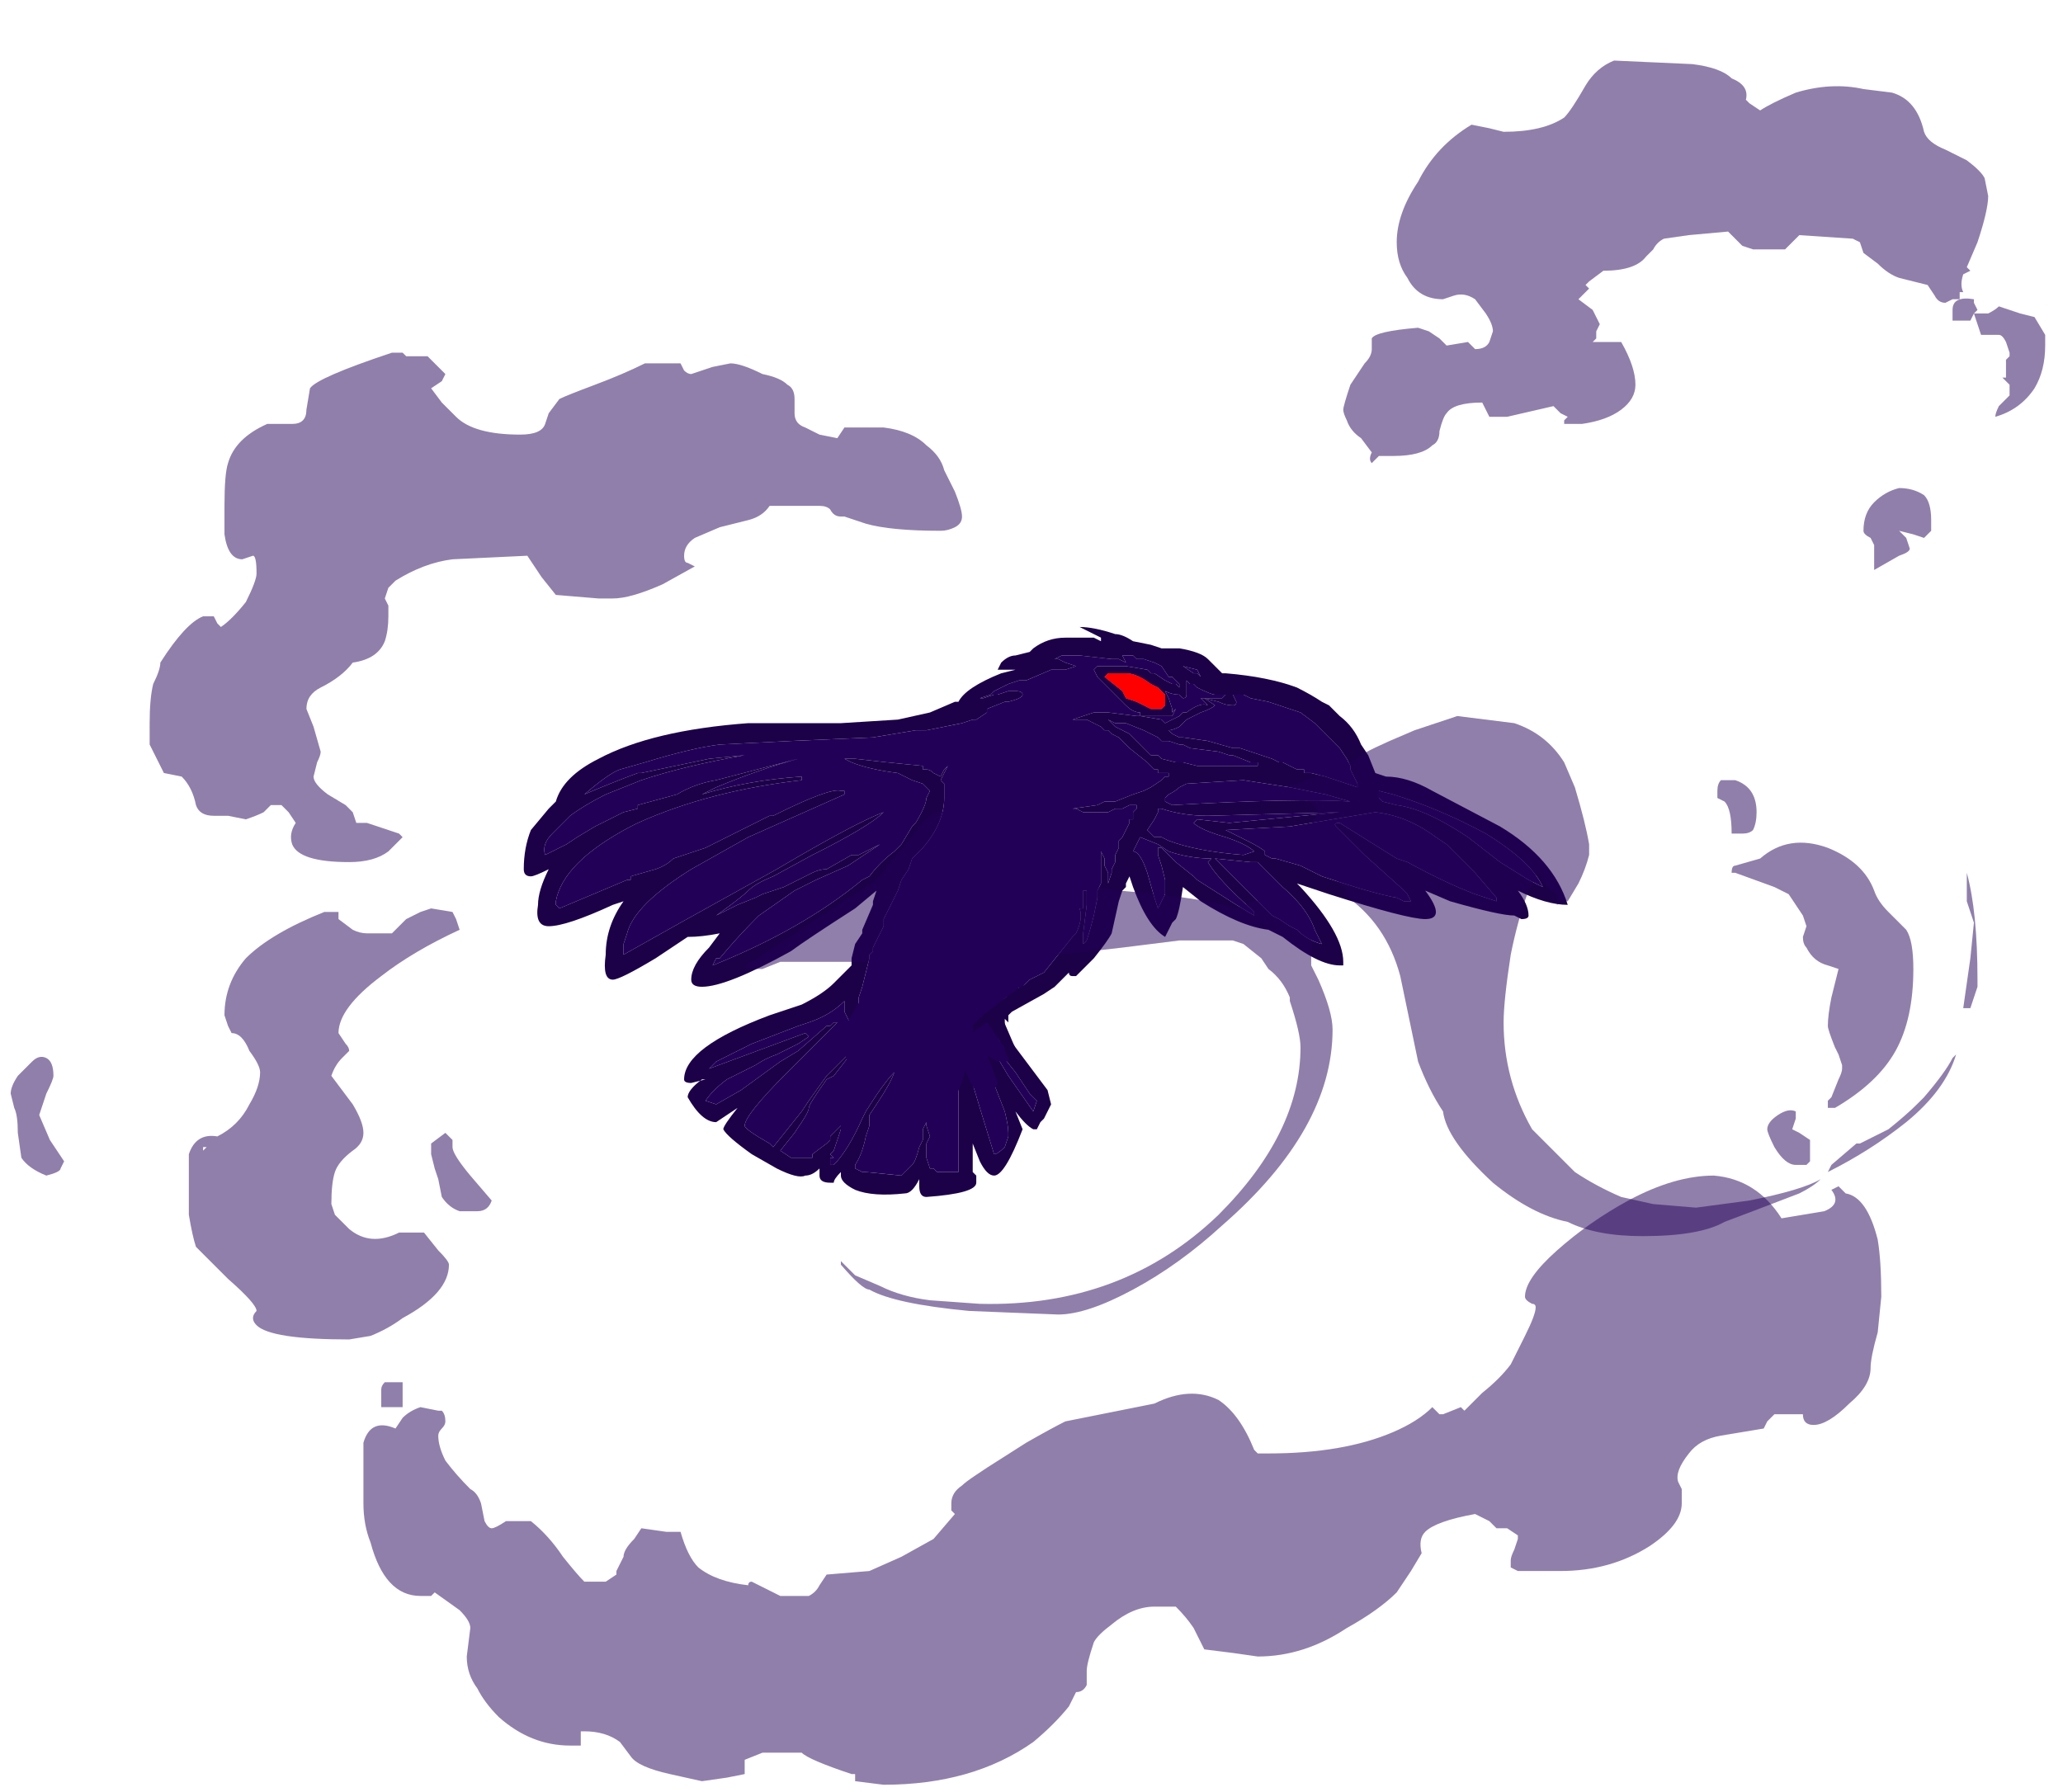 <?xml version="1.0" encoding="UTF-8" standalone="no"?>
<svg xmlns:ffdec="https://www.free-decompiler.com/flash" xmlns:xlink="http://www.w3.org/1999/xlink" ffdec:objectType="frame" height="176.05px" width="202.65px" xmlns="http://www.w3.org/2000/svg">
  <g transform="matrix(1.0, 0.0, 0.0, 1.0, 124.25, 134.75)">
    <use ffdec:characterId="3197" height="9.65" transform="matrix(7.0, 0.0, 0.0, 7.0, -72.8, -73.15)" width="20.4" xlink:href="#shape0"/>
    <use ffdec:characterId="3198" height="24.25" transform="matrix(7.0, 0.0, 0.0, 7.0, -123.2, -129.15)" width="28.55" xlink:href="#shape1"/>
  </g>
  <defs>
    <g id="shape0" transform="matrix(1.0, 0.0, 0.0, 1.0, 10.4, 10.45)">
      <path d="M-2.75 -9.75 L-2.75 -9.75" fill="#111111" fill-rule="evenodd" stroke="none"/>
      <path d="M-4.35 -5.25 L-4.35 -5.15 -4.4 -5.15 -4.35 -5.25" fill="#445f73" fill-rule="evenodd" stroke="none"/>
      <path d="M-3.6 -4.75 L-3.6 -4.7 -4.0 -4.5 -4.15 -4.45 -4.25 -4.4 -4.3 -4.4 -4.25 -4.6 -4.25 -4.55 Q-4.25 -4.5 -4.15 -4.5 L-4.15 -4.55 -4.05 -4.55 -3.95 -4.6 -3.9 -4.65 -3.85 -4.65 -3.7 -4.7 -3.6 -4.75 M-5.45 -4.65 L-5.45 -4.7 -5.2 -4.95 -5.45 -4.7 -5.4 -4.7 -5.1 -4.9 -4.9 -5.05 -4.9 -5.1 -4.8 -5.15 Q-4.7 -5.25 -4.6 -5.4 L-4.5 -5.65 -4.45 -5.65 -4.45 -5.5 -4.4 -5.45 -4.55 -5.15 -4.55 -5.05 -4.7 -4.9 -4.6 -5.1 -4.65 -5.15 -4.7 -5.1 -5.5 -4.45 -5.5 -4.55 -5.45 -4.65 M-4.3 -5.9 L-4.25 -5.85 Q-4.15 -5.7 -4.1 -5.5 L-4.1 -5.15 -4.15 -5.15 -4.15 -5.1 -4.2 -5.05 -4.25 -5.15 -4.25 -5.35 -4.3 -5.4 -4.3 -5.5 -4.35 -5.65 -4.45 -5.85 Q-4.45 -6.05 -4.3 -5.9 M-4.1 -6.0 L-4.0 -6.15 Q-3.8 -6.0 -3.8 -5.55 L-3.85 -5.3 -3.9 -5.15 -3.95 -5.1 -3.95 -5.2 -4.0 -5.3 Q-4.0 -5.6 -4.05 -5.75 L-4.1 -5.9 -4.1 -6.0 M-3.7 -5.8 L-3.7 -5.9 -3.65 -5.95 Q-3.65 -5.9 -3.6 -5.75 L-3.55 -5.6 Q-3.55 -5.45 -3.65 -5.2 L-3.7 -5.3 -3.7 -5.8 M-4.4 -4.9 L-4.45 -4.85 Q-4.55 -4.7 -4.65 -4.65 L-4.7 -4.7 -4.7 -4.8 Q-4.7 -4.9 -4.65 -4.9 L-4.4 -5.0 -4.35 -5.0 -4.4 -4.9" fill="#363c56" fill-rule="evenodd" stroke="none"/>
      <path d="M-1.4 -9.5 L-1.4 -9.35 -1.45 -9.3 -1.6 -9.3 -1.8 -9.4 -1.95 -9.45 -2.0 -9.55 -2.25 -9.75 -2.2 -9.8 -1.95 -9.8 Q-1.8 -9.8 -1.6 -9.65 L-1.5 -9.6 -1.4 -9.5" fill="#ff0000" fill-rule="evenodd" stroke="none"/>
      <path d="M-5.45 -4.65 L-5.5 -4.75 -5.65 -4.9 -5.65 -4.95 -5.7 -5.05 -5.7 -5.25 -5.65 -5.4 -5.55 -5.8 -5.55 -5.85 -5.5 -5.9 -5.5 -5.95 -5.35 -6.25 -5.35 -6.35 -5.15 -6.75 -5.1 -6.9 -5.0 -7.05 -4.95 -7.2 -4.8 -7.35 Q-4.5 -7.7 -4.5 -8.05 L-4.5 -8.25 -4.55 -8.3 -4.45 -8.5 -4.5 -8.45 -4.55 -8.35 -4.65 -8.4 Q-4.7 -8.45 -4.75 -8.45 L-4.8 -8.45 -4.8 -8.5 -5.3 -8.55 -5.75 -8.6 -5.9 -8.6 -5.8 -8.55 Q-5.55 -8.45 -5.15 -8.4 L-4.95 -8.3 -4.8 -8.25 -4.7 -8.15 -4.75 -8.05 Q-4.75 -7.95 -4.9 -7.7 L-4.95 -7.65 -5.1 -7.4 -5.2 -7.3 Q-5.4 -7.15 -5.55 -6.95 L-5.65 -6.9 Q-6.5 -6.2 -7.75 -5.7 L-7.7 -5.8 -7.65 -5.8 Q-7.4 -6.1 -7.15 -6.35 L-7.1 -6.4 -6.6 -6.75 -6.3 -6.9 -5.85 -7.1 -5.4 -7.4 -5.7 -7.25 -5.8 -7.25 -6.15 -7.05 Q-6.25 -7.05 -6.35 -7.0 L-6.75 -6.8 -7.05 -6.7 -7.15 -6.65 -7.4 -6.55 -7.7 -6.4 Q-7.35 -6.65 -7.25 -6.75 -7.15 -6.85 -6.9 -6.95 L-6.35 -7.25 Q-5.55 -7.65 -5.35 -7.85 -5.75 -7.7 -6.85 -7.05 L-8.2 -6.3 -9.0 -5.85 -9.0 -6.0 -8.95 -6.15 Q-8.85 -6.55 -8.05 -7.05 L-7.25 -7.5 -5.9 -8.1 -5.9 -8.15 -5.95 -8.15 Q-6.1 -8.2 -6.9 -7.8 L-6.95 -7.8 -7.85 -7.35 -8.3 -7.2 Q-8.4 -7.1 -8.55 -7.05 L-8.9 -6.95 -8.9 -6.9 -8.95 -6.9 -9.9 -6.5 -9.95 -6.55 -9.95 -6.6 Q-9.85 -7.15 -8.9 -7.65 L-8.8 -7.7 Q-7.8 -8.15 -6.5 -8.3 L-6.5 -8.35 Q-7.25 -8.3 -7.9 -8.1 L-7.7 -8.2 Q-7.1 -8.45 -6.55 -8.6 L-7.7 -8.3 Q-8.0 -8.25 -8.25 -8.1 L-8.8 -7.95 -8.8 -7.9 -9.0 -7.85 -9.4 -7.65 -9.65 -7.5 -9.8 -7.4 -10.1 -7.25 Q-10.15 -7.4 -10.0 -7.55 L-9.75 -7.8 Q-9.55 -7.95 -9.25 -8.1 L-8.75 -8.3 Q-8.15 -8.5 -7.3 -8.65 L-7.8 -8.6 -8.75 -8.4 -8.8 -8.4 Q-9.2 -8.25 -9.55 -8.1 -9.2 -8.4 -9.05 -8.45 L-8.7 -8.55 Q-8.05 -8.75 -7.65 -8.8 L-6.65 -8.85 -5.5 -8.9 -4.9 -9.0 -4.75 -9.0 -4.25 -9.1 -4.1 -9.15 -4.05 -9.15 -3.9 -9.25 -3.9 -9.3 -3.65 -9.4 -3.6 -9.4 Q-3.4 -9.45 -3.4 -9.5 -3.4 -9.55 -3.5 -9.55 L-3.6 -9.55 -3.75 -9.5 -3.8 -9.5 -3.95 -9.45 -4.0 -9.45 -3.85 -9.5 -3.8 -9.55 -3.6 -9.65 -3.45 -9.7 -3.35 -9.7 -3.0 -9.85 -2.8 -9.85 -2.65 -9.9 -2.8 -9.95 -2.9 -10.0 -2.95 -10.0 -2.85 -10.05 -2.6 -10.05 -2.15 -10.0 -2.05 -10.0 -1.95 -9.95 -2.0 -10.05 -1.85 -10.05 -1.8 -10.0 -1.7 -10.0 -1.55 -9.95 -1.45 -9.9 -1.35 -9.75 -1.3 -9.75 -1.2 -9.65 -1.2 -9.6 -1.25 -9.65 -1.3 -9.65 -1.4 -9.7 -1.55 -9.8 -1.6 -9.8 -1.65 -9.85 -1.95 -9.9 -2.35 -9.9 -2.4 -9.85 -2.35 -9.75 -1.95 -9.35 Q-1.85 -9.25 -1.75 -9.25 L-1.75 -9.2 -1.3 -9.2 -1.25 -9.3 -1.3 -9.25 -1.3 -9.3 -1.35 -9.45 -1.4 -9.55 Q-1.3 -9.5 -1.2 -9.5 L-1.15 -9.45 Q-1.1 -9.45 -1.1 -9.5 L-1.1 -9.7 -1.05 -9.65 -1.0 -9.65 -0.95 -9.6 Q-0.75 -9.5 -0.7 -9.5 L-0.55 -9.5 -0.6 -9.45 -0.9 -9.45 -0.8 -9.35 Q-0.9 -9.4 -1.1 -9.25 L-1.15 -9.25 -1.2 -9.2 -1.4 -9.1 -1.45 -9.15 -1.75 -9.2 -1.8 -9.2 -2.2 -9.25 -2.4 -9.25 -2.7 -9.15 -2.5 -9.15 -2.3 -9.05 -2.25 -9.0 -2.2 -9.0 -2.15 -8.95 -2.05 -8.9 -1.9 -8.75 -1.65 -8.55 -1.55 -8.45 -1.5 -8.45 -1.5 -8.4 -1.35 -8.4 -1.35 -8.35 -1.4 -8.35 -1.45 -8.3 -1.6 -8.2 -1.7 -8.15 -1.85 -8.1 -2.1 -8.0 -2.25 -8.0 -2.35 -7.95 -2.7 -7.9 -2.65 -7.9 -2.55 -7.85 -2.2 -7.85 -2.1 -7.9 -2.0 -7.9 -1.9 -7.95 -1.8 -7.95 -1.8 -7.9 -1.85 -7.85 -1.85 -7.75 -1.9 -7.75 -1.9 -7.7 -2.0 -7.5 -2.05 -7.45 -2.05 -7.35 -2.1 -7.25 -2.1 -7.15 -2.15 -7.05 -2.15 -7.0 -2.2 -6.85 -2.2 -7.0 -2.25 -7.1 -2.25 -7.2 -2.3 -7.3 -2.3 -6.85 -2.35 -6.75 -2.35 -6.65 -2.4 -6.4 Q-2.45 -6.2 -2.5 -6.05 L-2.55 -6.0 -2.55 -6.15 -2.5 -6.55 -2.5 -6.75 -2.55 -6.75 -2.55 -6.5 -2.6 -6.5 Q-2.55 -6.35 -2.65 -6.15 L-2.7 -6.1 -3.1 -5.6 -3.3 -5.5 -3.45 -5.35 -3.45 -5.55 Q-3.45 -5.85 -3.6 -6.05 -3.75 -6.2 -3.8 -6.1 L-3.85 -6.25 Q-3.95 -6.3 -4.0 -6.3 L-4.1 -6.3 -4.2 -6.25 -4.2 -6.05 -4.25 -6.1 -4.45 -6.1 -4.55 -6.0 -4.6 -5.85 -4.65 -5.75 -4.7 -5.6 Q-4.7 -5.5 -4.8 -5.35 -4.8 -5.5 -4.85 -5.65 L-4.9 -5.8 -4.9 -5.95 -4.95 -5.95 -4.95 -5.7 -4.9 -5.6 Q-4.9 -5.5 -5.0 -5.15 L-5.05 -5.15 -5.05 -5.1 -5.2 -4.95 -5.45 -4.7 -5.45 -4.65 M0.2 -6.35 L0.1 -6.4 -0.7 -7.2 -0.2 -7.15 -0.1 -7.15 0.25 -6.8 Q0.6 -6.5 0.7 -6.2 L0.8 -6.0 Q0.6 -6.05 0.45 -6.2 L0.35 -6.25 0.2 -6.35 M1.6 -8.05 L1.6 -8.15 1.8 -8.1 Q2.45 -7.9 3.1 -7.55 3.75 -7.15 3.9 -6.8 L3.7 -6.9 3.3 -7.15 2.85 -7.5 Q2.25 -7.9 1.85 -7.95 L1.65 -8.0 1.6 -8.05 M0.15 -7.2 L0.1 -7.2 0.0 -7.25 0.0 -7.3 Q-0.05 -7.35 -0.25 -7.45 L-0.55 -7.6 0.35 -7.65 1.55 -7.85 Q2.0 -7.8 2.4 -7.5 L2.55 -7.4 2.95 -7.0 3.25 -6.65 3.25 -6.6 2.95 -6.7 Q2.55 -6.85 2.0 -7.15 L1.85 -7.2 1.05 -7.7 Q0.95 -7.7 1.0 -7.65 L1.4 -7.25 1.9 -6.8 2.0 -6.7 2.05 -6.6 1.95 -6.6 1.85 -6.65 Q1.55 -6.7 0.8 -6.95 L0.5 -7.1 0.15 -7.2 M0.85 -8.1 L1.2 -8.0 Q0.45 -8.05 -1.3 -7.95 L-1.4 -8.0 -1.4 -8.05 -1.35 -8.1 -1.35 -8.1 Q-1.25 -8.15 -1.2 -8.2 L-1.1 -8.25 -0.3 -8.3 0.35 -8.2 0.85 -8.1 M0.2 -9.35 L0.5 -9.25 0.7 -9.1 1.05 -8.75 1.15 -8.6 1.2 -8.5 1.2 -8.45 1.3 -8.25 1.3 -8.2 0.85 -8.35 0.65 -8.4 0.55 -8.4 0.55 -8.45 0.45 -8.45 0.25 -8.55 0.2 -8.55 0.1 -8.6 -0.35 -8.75 -0.45 -8.75 -0.8 -8.85 -1.15 -8.9 -1.2 -8.9 -1.3 -8.95 -1.35 -9.0 Q-1.3 -9.0 -1.2 -9.05 L-1.1 -9.15 -0.9 -9.25 Q-0.75 -9.3 -0.7 -9.35 L-0.85 -9.45 -0.65 -9.4 Q-0.55 -9.35 -0.45 -9.35 -0.4 -9.35 -0.4 -9.4 L-0.45 -9.5 -0.3 -9.5 -0.2 -9.45 0.05 -9.4 0.2 -9.35 M-1.15 -9.9 L-0.95 -9.85 -0.9 -9.75 -0.95 -9.8 -1.0 -9.8 -1.15 -9.9 M-2.75 -9.75 L-2.75 -9.75 M-7.8 -4.25 L-7.7 -4.35 Q-7.5 -4.45 -7.2 -4.6 L-6.55 -4.85 -6.4 -4.9 Q-6.1 -5.0 -5.9 -5.2 L-5.9 -5.05 -5.8 -4.85 -5.8 -4.8 -5.7 -4.65 -5.7 -4.4 Q-5.65 -4.25 -5.55 -4.25 -5.3 -4.25 -4.85 -4.65 L-4.85 -4.5 Q-4.85 -4.4 -4.65 -4.4 -4.6 -4.4 -4.5 -4.45 L-4.5 -4.2 Q-4.5 -4.1 -4.35 -4.1 L-4.25 -4.15 -4.3 -4.0 -4.3 -2.8 -4.6 -2.8 -4.65 -2.85 -4.7 -2.85 -4.75 -3.0 -4.75 -3.2 -4.7 -3.3 -4.75 -3.45 -4.75 -3.5 -4.8 -3.4 -4.8 -3.25 -4.85 -3.15 Q-4.9 -2.95 -4.95 -2.9 -5.05 -2.8 -5.1 -2.75 L-5.6 -2.8 -5.65 -2.8 -5.75 -2.85 -5.75 -2.9 Q-5.65 -3.05 -5.6 -3.3 L-5.55 -3.45 -5.55 -3.6 -5.45 -3.75 Q-5.25 -4.05 -5.2 -4.2 -5.35 -4.05 -5.6 -3.65 L-5.65 -3.55 Q-5.85 -3.1 -6.05 -2.9 L-6.1 -2.9 -6.1 -3.0 -6.05 -3.0 -6.1 -3.05 -6.05 -3.1 -5.95 -3.4 -5.95 -3.45 -6.1 -3.3 -6.1 -3.25 -6.15 -3.2 -6.35 -3.05 -6.35 -3.0 -6.65 -3.0 -6.8 -3.1 -6.6 -3.35 -6.5 -3.5 Q-6.4 -3.65 -6.4 -3.7 -6.4 -3.75 -6.15 -4.1 L-6.05 -4.15 -5.7 -4.6 -6.15 -4.15 -6.4 -3.8 -6.5 -3.65 -6.9 -3.15 -6.95 -3.2 Q-7.3 -3.4 -7.3 -3.45 -7.3 -3.6 -6.7 -4.2 L-6.0 -4.9 -6.05 -4.9 -6.1 -4.85 -6.15 -4.85 -6.55 -4.5 -6.8 -4.35 -7.35 -3.95 -7.7 -3.75 -7.85 -3.8 Q-7.75 -3.95 -7.55 -4.1 L-7.15 -4.3 Q-7.0 -4.4 -6.85 -4.45 L-6.55 -4.6 -6.4 -4.7 -6.45 -4.75 -7.8 -4.25 M-1.5 -7.4 L-1.35 -7.3 Q-1.05 -7.2 -0.75 -7.2 L-0.8 -7.15 Q-0.65 -6.9 -0.2 -6.5 L-0.15 -6.45 -0.15 -6.4 -0.4 -6.55 -0.95 -6.9 -1.0 -6.95 -1.25 -7.15 -1.45 -7.35 -1.5 -7.35 -1.5 -7.25 -1.45 -7.1 -1.4 -6.9 Q-1.4 -6.85 -1.4 -6.7 L-1.5 -6.5 -1.55 -6.65 -1.65 -7.0 Q-1.75 -7.3 -1.85 -7.3 L-1.75 -7.5 -1.5 -7.4 M-1.55 -7.75 L-1.5 -7.85 -1.5 -7.9 -1.45 -7.9 Q-1.15 -7.8 -0.8 -7.8 L1.05 -7.85 -0.5 -7.7 -0.95 -7.75 -1.0 -7.7 Q-0.9 -7.6 -0.55 -7.5 -0.25 -7.4 -0.15 -7.3 L-0.3 -7.25 Q-0.95 -7.3 -1.35 -7.45 L-1.45 -7.5 -1.55 -7.5 -1.65 -7.6 -1.55 -7.75 M-2.1 -9.05 L-2.2 -9.15 -2.1 -9.1 -1.95 -9.1 -1.7 -9.0 -1.5 -8.9 -1.45 -8.85 -1.35 -8.85 -1.2 -8.8 -1.15 -8.8 -1.05 -8.75 -0.65 -8.7 -0.5 -8.65 -0.45 -8.65 -0.2 -8.55 -0.1 -8.55 -0.1 -8.5 -0.95 -8.5 -1.15 -8.55 -1.25 -8.55 -1.45 -8.6 -1.5 -8.65 -1.6 -8.65 -1.9 -8.95 -2.1 -9.05 M-3.25 -3.65 L-3.6 -4.15 -3.75 -4.4 -3.7 -4.45 -3.5 -4.2 -3.3 -3.9 -3.2 -3.8 -3.25 -3.65 M-4.15 -4.2 L-3.9 -4.3 Q-3.75 -3.9 -3.65 -3.65 -3.6 -3.45 -3.6 -3.35 L-3.6 -3.3 -3.65 -3.15 Q-3.75 -3.05 -3.8 -3.05 L-4.0 -3.7 -4.15 -4.2 M-4.05 -4.95 L-4.05 -5.05 -3.95 -4.95 -4.05 -4.85 -4.25 -4.6 -4.25 -4.75 -4.2 -4.8 Q-4.15 -4.8 -4.05 -4.95" fill="#220058" fill-rule="evenodd" stroke="none"/>
      <path d="M-3.6 -4.7 L-3.5 -4.55 -3.05 -3.95 -3.0 -3.75 -3.1 -3.55 -3.15 -3.5 -3.2 -3.4 -3.25 -3.4 Q-3.35 -3.45 -3.5 -3.65 L-3.4 -3.4 Q-3.65 -2.75 -3.8 -2.75 -3.9 -2.75 -4.0 -2.95 L-4.1 -3.2 -4.1 -2.8 -4.05 -2.75 -4.05 -2.65 Q-4.05 -2.5 -4.75 -2.45 -4.85 -2.45 -4.85 -2.6 L-4.85 -2.7 Q-4.95 -2.5 -5.05 -2.5 -5.5 -2.45 -5.75 -2.55 -5.95 -2.65 -5.95 -2.75 L-5.95 -2.8 Q-6.05 -2.7 -6.05 -2.65 L-6.1 -2.65 Q-6.25 -2.65 -6.25 -2.75 L-6.25 -2.85 Q-6.35 -2.75 -6.45 -2.75 -6.55 -2.7 -6.85 -2.85 L-7.2 -3.05 Q-7.55 -3.3 -7.6 -3.4 -7.6 -3.45 -7.4 -3.7 L-7.7 -3.5 Q-7.9 -3.5 -8.1 -3.85 -8.1 -3.95 -7.9 -4.1 L-7.85 -4.1 -8.05 -4.05 Q-8.15 -4.05 -8.15 -4.1 -8.15 -4.55 -6.95 -5.0 L-6.5 -5.15 Q-6.2 -5.3 -6.05 -5.45 L-5.8 -5.7 -5.8 -5.8 -5.75 -6.0 -5.65 -6.15 -5.65 -6.2 -5.5 -6.55 -5.5 -6.6 -5.45 -6.75 -5.75 -6.5 Q-6.45 -6.05 -6.65 -5.9 -7.55 -5.4 -7.9 -5.4 -8.05 -5.4 -8.05 -5.5 -8.05 -5.7 -7.8 -5.95 L-7.65 -6.15 Q-7.9 -6.1 -8.1 -6.1 L-8.55 -5.8 Q-9.05 -5.5 -9.15 -5.5 -9.3 -5.5 -9.25 -5.85 -9.25 -6.25 -9.0 -6.6 L-9.15 -6.55 Q-9.8 -6.25 -10.05 -6.25 -10.25 -6.25 -10.2 -6.55 -10.2 -6.75 -10.05 -7.05 -10.25 -6.95 -10.3 -6.95 -10.4 -6.95 -10.4 -7.05 -10.4 -7.35 -10.3 -7.6 L-10.05 -7.9 -9.95 -8.0 Q-9.85 -8.35 -9.35 -8.6 -8.6 -9.0 -7.25 -9.1 L-5.95 -9.1 -5.15 -9.15 -4.7 -9.25 -4.35 -9.4 -4.3 -9.4 Q-4.2 -9.6 -3.7 -9.8 L-3.5 -9.85 -3.75 -9.85 -3.7 -9.95 Q-3.6 -10.05 -3.5 -10.05 L-3.3 -10.1 -3.25 -10.15 Q-3.05 -10.3 -2.8 -10.3 L-2.4 -10.3 -2.3 -10.25 -2.3 -10.3 -2.6 -10.45 Q-2.4 -10.45 -2.1 -10.35 -2.0 -10.35 -1.85 -10.25 L-1.6 -10.2 -1.45 -10.15 -1.2 -10.15 Q-0.9 -10.1 -0.8 -10.0 L-0.6 -9.8 -0.55 -9.8 Q0.05 -9.75 0.45 -9.6 0.65 -9.5 0.8 -9.4 L0.9 -9.35 1.05 -9.2 Q1.25 -9.05 1.35 -8.8 L1.45 -8.65 1.55 -8.4 1.7 -8.35 Q2.0 -8.35 2.35 -8.15 L3.3 -7.65 Q4.05 -7.2 4.25 -6.55 3.95 -6.55 3.55 -6.75 3.7 -6.55 3.7 -6.4 3.7 -6.35 3.6 -6.35 L3.5 -6.4 Q3.3 -6.4 2.6 -6.6 L2.25 -6.75 Q2.4 -6.55 2.4 -6.45 2.4 -6.35 2.25 -6.35 2.0 -6.35 0.9 -6.7 L0.45 -6.85 0.5 -6.8 Q1.1 -6.15 1.1 -5.75 L1.1 -5.7 1.05 -5.7 Q0.75 -5.7 0.25 -6.1 L0.05 -6.2 Q-0.35 -6.25 -0.9 -6.6 L-1.15 -6.8 Q-1.2 -6.45 -1.25 -6.35 L-1.3 -6.3 -1.4 -6.1 Q-1.65 -6.25 -1.85 -6.8 L-1.9 -6.95 -1.95 -6.85 -1.95 -6.8 -2.0 -6.75 -2.05 -6.6 -2.15 -6.15 Q-2.2 -6.05 -2.4 -5.8 L-2.65 -5.55 -2.7 -5.55 Q-2.75 -5.55 -2.75 -5.6 L-2.95 -5.4 -3.1 -5.3 -3.55 -5.05 -3.6 -5.0 -3.6 -4.9 -3.65 -4.95 -3.65 -4.8 -3.6 -4.75 -3.7 -4.7 -3.85 -4.65 -3.9 -4.65 -3.95 -4.6 -4.05 -4.55 -4.15 -4.55 -4.15 -4.5 Q-4.25 -4.5 -4.25 -4.55 L-4.25 -4.6 -4.3 -4.4 -4.25 -4.4 -4.15 -4.45 -4.0 -4.5 -3.6 -4.7 M0.2 -9.35 L0.05 -9.4 -0.2 -9.45 -0.3 -9.5 -0.45 -9.5 -0.4 -9.4 Q-0.4 -9.35 -0.45 -9.35 -0.55 -9.35 -0.65 -9.4 L-0.85 -9.45 -0.7 -9.35 Q-0.75 -9.3 -0.9 -9.25 L-1.1 -9.15 -1.2 -9.05 Q-1.3 -9.0 -1.35 -9.0 L-1.3 -8.95 -1.2 -8.9 -1.15 -8.9 -0.8 -8.85 -0.45 -8.75 -0.35 -8.75 0.1 -8.6 0.2 -8.55 0.25 -8.55 0.45 -8.45 0.55 -8.45 0.55 -8.4 0.65 -8.4 0.85 -8.35 1.3 -8.2 1.3 -8.25 1.2 -8.45 1.2 -8.5 1.15 -8.6 1.05 -8.75 0.7 -9.1 0.5 -9.25 0.2 -9.35 M0.85 -8.1 L0.35 -8.2 -0.3 -8.3 -1.1 -8.25 -1.2 -8.2 Q-1.25 -8.15 -1.35 -8.1 L-1.35 -8.1 -1.4 -8.05 -1.4 -8.0 -1.3 -7.95 Q0.45 -8.05 1.2 -8.0 L0.85 -8.1 M0.15 -7.2 L0.5 -7.1 0.8 -6.95 Q1.55 -6.7 1.85 -6.65 L1.95 -6.6 2.05 -6.6 2.0 -6.7 1.9 -6.8 1.4 -7.25 1.0 -7.65 Q0.95 -7.7 1.05 -7.7 L1.85 -7.2 2.0 -7.15 Q2.55 -6.85 2.95 -6.7 L3.25 -6.6 3.25 -6.65 2.95 -7.0 2.55 -7.4 2.4 -7.5 Q2.0 -7.8 1.55 -7.85 L0.35 -7.65 -0.55 -7.6 -0.25 -7.45 Q-0.05 -7.35 0.0 -7.3 L0.0 -7.25 0.1 -7.2 0.15 -7.2 M1.6 -8.05 L1.65 -8.0 1.85 -7.95 Q2.25 -7.9 2.85 -7.5 L3.3 -7.15 3.7 -6.9 3.9 -6.8 Q3.75 -7.15 3.1 -7.55 2.45 -7.9 1.8 -8.1 L1.6 -8.15 1.6 -8.05 M0.2 -6.35 L0.35 -6.25 0.45 -6.2 Q0.6 -6.05 0.8 -6.0 L0.7 -6.2 Q0.6 -6.5 0.25 -6.8 L-0.1 -7.15 -0.2 -7.15 -0.7 -7.2 0.1 -6.4 0.2 -6.35 M-5.2 -4.95 L-5.05 -5.1 -5.05 -5.15 -5.0 -5.15 Q-4.9 -5.5 -4.9 -5.6 L-4.95 -5.7 -4.95 -5.95 -4.9 -5.95 -4.9 -5.8 -4.85 -5.65 Q-4.8 -5.5 -4.8 -5.35 -4.7 -5.5 -4.7 -5.6 L-4.65 -5.75 -4.6 -5.85 -4.55 -6.0 -4.45 -6.1 -4.25 -6.1 -4.2 -6.05 -4.2 -6.25 -4.1 -6.3 -4.0 -6.3 Q-3.95 -6.3 -3.85 -6.25 L-3.8 -6.1 Q-3.75 -6.2 -3.6 -6.05 -3.45 -5.85 -3.45 -5.55 L-3.45 -5.35 -3.3 -5.5 -3.1 -5.6 -2.7 -6.1 -2.65 -6.15 Q-2.55 -6.35 -2.6 -6.5 L-2.55 -6.5 -2.55 -6.75 -2.5 -6.75 -2.5 -6.55 -2.55 -6.15 -2.55 -6.0 -2.5 -6.05 Q-2.45 -6.2 -2.4 -6.4 L-2.35 -6.65 -2.35 -6.75 -2.3 -6.85 -2.3 -7.3 -2.25 -7.2 -2.25 -7.1 -2.2 -7.0 -2.2 -6.85 -2.15 -7.0 -2.15 -7.05 -2.1 -7.15 -2.1 -7.25 -2.05 -7.35 -2.05 -7.45 -2.0 -7.5 -1.9 -7.7 -1.9 -7.75 -1.85 -7.75 -1.85 -7.85 -1.8 -7.9 -1.8 -7.95 -1.9 -7.95 -2.0 -7.9 -2.1 -7.9 -2.2 -7.85 -2.55 -7.85 -2.65 -7.9 -2.7 -7.9 -2.35 -7.95 -2.25 -8.0 -2.1 -8.0 -1.85 -8.1 -1.7 -8.15 -1.6 -8.2 -1.45 -8.3 -1.4 -8.35 -1.35 -8.35 -1.35 -8.4 -1.5 -8.4 -1.5 -8.45 -1.55 -8.45 -1.65 -8.55 -1.9 -8.75 -2.05 -8.9 -2.15 -8.95 -2.2 -9.0 -2.25 -9.0 -2.3 -9.05 -2.5 -9.15 -2.7 -9.15 -2.4 -9.25 -2.2 -9.25 -1.8 -9.2 -1.75 -9.2 -1.45 -9.15 -1.4 -9.1 -1.2 -9.2 -1.15 -9.25 -1.1 -9.25 Q-0.9 -9.4 -0.8 -9.35 L-0.9 -9.45 -0.6 -9.45 -0.55 -9.5 -0.7 -9.5 Q-0.75 -9.5 -0.95 -9.6 L-1.0 -9.65 -1.05 -9.65 -1.1 -9.7 -1.1 -9.5 Q-1.1 -9.45 -1.15 -9.45 L-1.2 -9.5 Q-1.3 -9.5 -1.4 -9.55 L-1.35 -9.45 -1.3 -9.3 -1.3 -9.25 -1.25 -9.3 -1.3 -9.2 -1.75 -9.2 -1.75 -9.25 Q-1.85 -9.25 -1.95 -9.35 L-2.35 -9.75 -2.4 -9.85 -2.35 -9.9 -1.95 -9.9 -1.65 -9.85 -1.6 -9.8 -1.55 -9.8 -1.4 -9.7 -1.3 -9.65 -1.25 -9.65 -1.2 -9.6 -1.2 -9.65 -1.3 -9.75 -1.35 -9.75 -1.45 -9.9 -1.55 -9.95 -1.7 -10.0 -1.8 -10.0 -1.85 -10.05 -2.0 -10.05 -1.95 -9.95 -2.05 -10.0 -2.15 -10.0 -2.6 -10.05 -2.85 -10.05 -2.95 -10.0 -2.9 -10.0 -2.8 -9.95 -2.65 -9.9 -2.8 -9.85 -3.0 -9.85 -3.35 -9.7 -3.45 -9.7 -3.6 -9.65 -3.8 -9.55 -3.85 -9.5 -4.0 -9.45 -3.95 -9.45 -3.8 -9.5 -3.75 -9.5 -3.6 -9.55 -3.5 -9.55 Q-3.4 -9.55 -3.4 -9.5 -3.4 -9.45 -3.6 -9.4 L-3.65 -9.4 -3.9 -9.3 -3.9 -9.25 -4.05 -9.15 -4.1 -9.15 -4.25 -9.1 -4.75 -9.0 -4.9 -9.0 -5.5 -8.9 -6.65 -8.85 -7.65 -8.8 Q-8.05 -8.75 -8.7 -8.55 L-9.05 -8.45 Q-9.2 -8.4 -9.55 -8.1 -9.2 -8.25 -8.8 -8.4 L-8.75 -8.4 -7.8 -8.6 -7.3 -8.65 Q-8.15 -8.5 -8.75 -8.3 L-9.25 -8.1 Q-9.55 -7.95 -9.75 -7.8 L-10.0 -7.55 Q-10.15 -7.4 -10.1 -7.25 L-9.8 -7.4 -9.65 -7.5 -9.4 -7.65 -9.0 -7.85 -8.8 -7.9 -8.8 -7.95 -8.25 -8.1 Q-8.0 -8.25 -7.7 -8.3 L-6.55 -8.6 Q-7.1 -8.45 -7.7 -8.2 L-7.9 -8.1 Q-7.25 -8.3 -6.5 -8.35 L-6.5 -8.3 Q-7.8 -8.15 -8.8 -7.7 L-8.9 -7.65 Q-9.85 -7.15 -9.95 -6.6 L-9.95 -6.55 -9.9 -6.5 -8.95 -6.9 -8.9 -6.9 -8.9 -6.95 -8.55 -7.05 Q-8.4 -7.1 -8.3 -7.2 L-7.85 -7.35 -6.95 -7.8 -6.9 -7.8 Q-6.1 -8.2 -5.95 -8.15 L-5.9 -8.15 -5.9 -8.1 -7.25 -7.5 -8.05 -7.05 Q-8.85 -6.55 -8.95 -6.15 L-9.0 -6.0 -9.0 -5.85 -8.2 -6.3 -6.85 -7.05 Q-5.75 -7.7 -5.35 -7.85 -5.55 -7.65 -6.35 -7.25 L-6.9 -6.95 Q-7.15 -6.85 -7.25 -6.75 -7.35 -6.65 -7.7 -6.4 L-7.4 -6.55 -7.15 -6.65 -7.05 -6.7 -6.75 -6.8 -6.35 -7.0 Q-6.25 -7.05 -6.15 -7.05 L-5.8 -7.25 -5.7 -7.25 -5.4 -7.4 -5.85 -7.1 -6.3 -6.9 -6.6 -6.75 -7.1 -6.4 -7.15 -6.35 Q-7.4 -6.1 -7.65 -5.8 L-7.7 -5.8 -7.75 -5.7 Q-6.5 -6.2 -5.65 -6.9 L-5.55 -6.95 Q-5.4 -7.15 -5.2 -7.3 L-5.1 -7.4 -4.95 -7.65 -4.9 -7.7 Q-4.75 -7.95 -4.75 -8.05 L-4.7 -8.15 -4.8 -8.25 -4.95 -8.3 -5.15 -8.4 Q-5.55 -8.45 -5.8 -8.55 L-5.9 -8.6 -5.75 -8.6 -5.3 -8.55 -4.8 -8.5 -4.8 -8.45 -4.75 -8.45 Q-4.7 -8.45 -4.65 -8.4 L-4.55 -8.35 -4.5 -8.45 -4.45 -8.5 -4.55 -8.3 -4.5 -8.25 -4.5 -8.05 Q-4.5 -7.7 -4.8 -7.35 L-4.95 -7.2 -5.0 -7.05 -5.1 -6.9 -5.15 -6.75 -5.35 -6.35 -5.35 -6.25 -5.5 -5.95 -5.5 -5.9 -5.55 -5.85 -5.55 -5.8 -5.65 -5.4 -5.7 -5.25 -5.7 -5.05 -5.65 -4.95 -5.65 -4.9 -5.5 -4.75 -5.45 -4.65 -5.5 -4.55 -5.5 -4.45 -4.7 -5.1 -4.65 -5.15 -4.6 -5.1 -4.7 -4.9 -4.55 -5.05 -4.55 -5.15 -4.4 -5.45 -4.45 -5.5 -4.45 -5.65 -4.5 -5.65 -4.6 -5.4 Q-4.7 -5.25 -4.8 -5.15 L-4.9 -5.1 -4.9 -5.05 -5.1 -4.9 -5.4 -4.7 -5.45 -4.7 -5.2 -4.95 M-1.15 -9.9 L-1.0 -9.8 -0.95 -9.8 -0.9 -9.75 -0.95 -9.85 -1.15 -9.9 M-1.4 -9.5 L-1.5 -9.6 -1.6 -9.65 Q-1.8 -9.8 -1.95 -9.8 L-2.2 -9.8 -2.25 -9.75 -2.0 -9.55 -1.95 -9.45 -1.8 -9.4 -1.6 -9.3 -1.45 -9.3 -1.4 -9.35 -1.4 -9.5 M-2.1 -9.05 L-1.9 -8.95 -1.6 -8.65 -1.5 -8.65 -1.45 -8.6 -1.25 -8.55 -1.15 -8.55 -0.95 -8.5 -0.1 -8.5 -0.1 -8.55 -0.2 -8.55 -0.45 -8.65 -0.5 -8.65 -0.65 -8.7 -1.05 -8.75 -1.15 -8.8 -1.2 -8.8 -1.35 -8.85 -1.45 -8.85 -1.5 -8.9 -1.7 -9.0 -1.95 -9.1 -2.1 -9.1 -2.2 -9.15 -2.1 -9.05 M-1.55 -7.75 L-1.65 -7.6 -1.55 -7.5 -1.45 -7.5 -1.35 -7.45 Q-0.95 -7.3 -0.3 -7.25 L-0.15 -7.3 Q-0.25 -7.4 -0.55 -7.5 -0.9 -7.6 -1.0 -7.7 L-0.95 -7.75 -0.5 -7.7 1.05 -7.85 -0.8 -7.8 Q-1.15 -7.8 -1.45 -7.9 L-1.5 -7.9 -1.5 -7.85 -1.55 -7.75 M-1.5 -7.4 L-1.75 -7.5 -1.85 -7.3 Q-1.75 -7.3 -1.65 -7.0 L-1.55 -6.65 -1.5 -6.5 -1.4 -6.7 Q-1.4 -6.85 -1.4 -6.9 L-1.45 -7.1 -1.5 -7.25 -1.5 -7.35 -1.45 -7.35 -1.25 -7.15 -1.0 -6.95 -0.95 -6.9 -0.4 -6.55 -0.15 -6.4 -0.15 -6.45 -0.2 -6.5 Q-0.65 -6.9 -0.8 -7.15 L-0.75 -7.2 Q-1.05 -7.2 -1.35 -7.3 L-1.5 -7.4 M-7.8 -4.25 L-6.45 -4.75 -6.4 -4.7 -6.55 -4.6 -6.85 -4.45 Q-7.0 -4.4 -7.15 -4.3 L-7.55 -4.1 Q-7.75 -3.95 -7.85 -3.8 L-7.7 -3.75 -7.35 -3.95 -6.8 -4.35 -6.55 -4.5 -6.15 -4.85 -6.1 -4.85 -6.05 -4.9 -6.0 -4.9 -6.7 -4.2 Q-7.3 -3.6 -7.3 -3.45 -7.3 -3.4 -6.95 -3.2 L-6.9 -3.15 -6.5 -3.65 -6.4 -3.8 -6.15 -4.15 -5.7 -4.6 -6.05 -4.15 -6.15 -4.1 Q-6.4 -3.75 -6.4 -3.7 -6.4 -3.65 -6.5 -3.5 L-6.6 -3.35 -6.8 -3.1 -6.65 -3.0 -6.35 -3.0 -6.35 -3.05 -6.15 -3.2 -6.1 -3.25 -6.1 -3.3 -5.95 -3.45 -5.95 -3.4 -6.05 -3.1 -6.1 -3.05 -6.05 -3.0 -6.1 -3.0 -6.1 -2.9 -6.05 -2.9 Q-5.85 -3.1 -5.65 -3.55 L-5.6 -3.65 Q-5.35 -4.05 -5.2 -4.2 -5.25 -4.05 -5.45 -3.75 L-5.55 -3.6 -5.55 -3.45 -5.6 -3.3 Q-5.65 -3.05 -5.75 -2.9 L-5.75 -2.85 -5.65 -2.8 -5.6 -2.8 -5.1 -2.75 Q-5.05 -2.8 -4.95 -2.9 -4.9 -2.95 -4.85 -3.15 L-4.8 -3.25 -4.8 -3.4 -4.75 -3.5 -4.75 -3.45 -4.7 -3.3 -4.75 -3.2 -4.75 -3.0 -4.7 -2.85 -4.65 -2.85 -4.6 -2.8 -4.3 -2.8 -4.3 -4.0 -4.25 -4.15 -4.35 -4.1 Q-4.5 -4.1 -4.5 -4.2 L-4.5 -4.45 Q-4.6 -4.4 -4.65 -4.4 -4.85 -4.4 -4.85 -4.5 L-4.85 -4.65 Q-5.3 -4.25 -5.55 -4.25 -5.65 -4.25 -5.7 -4.4 L-5.7 -4.65 -5.8 -4.8 -5.8 -4.85 -5.9 -5.05 -5.9 -5.2 Q-6.1 -5.0 -6.4 -4.9 L-6.55 -4.85 -7.2 -4.6 Q-7.5 -4.45 -7.7 -4.35 L-7.8 -4.25 M-3.7 -5.8 L-3.7 -5.3 -3.65 -5.2 Q-3.55 -5.45 -3.55 -5.6 L-3.6 -5.75 Q-3.65 -5.9 -3.65 -5.95 L-3.7 -5.9 -3.7 -5.8 M-4.1 -6.0 L-4.1 -5.9 -4.05 -5.75 Q-4.0 -5.6 -4.0 -5.3 L-3.95 -5.2 -3.95 -5.1 -3.9 -5.15 -3.85 -5.3 -3.8 -5.55 Q-3.8 -6.0 -4.0 -6.15 L-4.1 -6.0 M-4.3 -5.9 Q-4.45 -6.05 -4.45 -5.85 L-4.35 -5.65 -4.3 -5.5 -4.3 -5.4 -4.25 -5.35 -4.25 -5.15 -4.2 -5.05 -4.15 -5.1 -4.15 -5.15 -4.1 -5.15 -4.1 -5.5 Q-4.15 -5.7 -4.25 -5.85 L-4.3 -5.9 M-4.35 -5.25 L-4.4 -5.15 -4.35 -5.15 -4.35 -5.25 M-4.4 -4.9 L-4.35 -5.0 -4.4 -5.0 -4.65 -4.9 Q-4.7 -4.9 -4.7 -4.8 L-4.7 -4.7 -4.65 -4.65 Q-4.55 -4.7 -4.45 -4.85 L-4.4 -4.9 M-4.05 -4.95 Q-4.15 -4.8 -4.2 -4.8 L-4.25 -4.75 -4.25 -4.6 -4.05 -4.85 -3.95 -4.95 -4.05 -5.05 -4.05 -4.95 M-4.15 -4.2 L-4.0 -3.7 -3.8 -3.05 Q-3.75 -3.05 -3.65 -3.15 L-3.6 -3.3 -3.6 -3.35 Q-3.6 -3.45 -3.65 -3.65 -3.75 -3.9 -3.9 -4.3 L-4.15 -4.2 M-3.25 -3.65 L-3.2 -3.8 -3.3 -3.9 -3.5 -4.2 -3.7 -4.45 -3.75 -4.4 -3.6 -4.15 -3.25 -3.65" fill="#1c0048" fill-rule="evenodd" stroke="none"/>
      <path d="M-1.4 -9.5 L-1.4 -9.35 -1.45 -9.3 -1.6 -9.3 -1.8 -9.4 -1.95 -9.45 -2.0 -9.55 -2.25 -9.75 -2.2 -9.8 -1.95 -9.8 Q-1.8 -9.8 -1.6 -9.65 L-1.5 -9.6 -1.4 -9.5" fill="#ff0000" fill-rule="evenodd" stroke="none"/>
      <path d="M-3.6 -4.4 Q-3.55 -4.35 -3.7 -4.35 -3.8 -4.35 -3.9 -4.45 L-3.75 -4.05 Q-3.8 -3.9 -3.95 -3.9 -4.1 -3.9 -4.2 -4.25 -4.3 -3.85 -4.5 -3.6 -4.65 -3.75 -4.65 -3.9 L-4.65 -4.1 Q-4.7 -4.05 -4.75 -4.05 L-4.95 -4.15 Q-5.1 -4.3 -5.1 -4.4 -5.4 -3.95 -5.6 -3.95 -5.75 -3.95 -5.95 -4.65 -5.95 -4.9 -4.75 -6.55 -4.7 -6.55 -4.7 -6.45 L-4.7 -6.4 Q-4.35 -6.7 -4.15 -6.65 L-4.1 -6.6 -4.1 -6.65 Q-3.7 -7.05 -3.55 -7.05 -3.55 -6.95 -3.75 -6.75 -3.9 -6.55 -3.9 -6.45 -3.9 -6.4 -3.8 -6.35 L-3.75 -6.25 -3.45 -6.5 Q-3.35 -6.5 -3.1 -5.9 -3.1 -5.75 -3.45 -5.4 L-3.5 -5.35 -3.7 -5.2 Q-4.1 -4.9 -4.1 -4.85 -4.1 -4.7 -4.05 -4.8 L-3.9 -4.9 -3.65 -4.55 -3.65 -4.5 -3.6 -4.4" fill="#220058" fill-rule="evenodd" stroke="none"/>
      <path d="M-3.5 -5.35 L-3.25 -5.5 Q-3.3 -5.35 -3.6 -5.1 L-3.75 -5.0 -3.7 -5.0 -3.4 -4.3 Q-3.4 -4.25 -3.45 -4.25 -3.55 -4.3 -3.6 -4.4 L-3.65 -4.5 -3.65 -4.55 -3.8 -4.75 -3.8 -4.95 -3.9 -4.9 -4.05 -4.8 Q-4.1 -4.7 -4.1 -4.85 -4.1 -4.9 -3.7 -5.2 L-3.5 -5.35" fill="#1c0048" fill-rule="evenodd" stroke="none"/>
      <path d="M2.1 -9.0 L2.7 -9.2 3.5 -9.1 Q3.95 -8.95 4.2 -8.55 L4.35 -8.2 Q4.5 -7.7 4.55 -7.4 L4.55 -7.25 Q4.5 -7.05 4.4 -6.85 L4.25 -6.6 4.15 -6.6 4.1 -6.55 4.1 -6.7 Q3.9 -6.8 3.85 -7.0 L3.85 -7.05 3.7 -6.75 Q3.55 -6.35 3.45 -5.85 3.35 -5.2 3.35 -4.9 3.35 -4.1 3.75 -3.4 L4.35 -2.8 Q4.65 -2.6 5.0 -2.45 L5.45 -2.35 6.05 -2.3 6.8 -2.4 Q7.55 -2.55 7.8 -2.7 7.7 -2.6 7.5 -2.5 6.85 -2.25 6.45 -2.1 6.1 -1.9 5.3 -1.9 4.65 -1.9 4.25 -2.1 3.75 -2.2 3.2 -2.65 2.55 -3.25 2.5 -3.65 2.3 -3.95 2.15 -4.35 L1.9 -5.55 Q1.7 -6.3 1.1 -6.7 L1.15 -6.75 1.2 -6.7 Q1.05 -6.85 1.0 -6.9 0.65 -7.25 0.65 -7.55 0.65 -7.75 0.75 -7.85 L0.65 -8.0 0.4 -8.05 0.35 -8.05 0.35 -8.25 0.45 -8.25 Q0.85 -8.4 1.3 -8.6 1.3 -8.65 1.75 -8.85 L2.1 -9.0 M0.25 -6.2 L0.05 -6.3 0.1 -6.25 0.25 -6.2 M0.65 -5.7 L0.75 -5.5 Q0.95 -5.05 0.95 -4.8 0.95 -3.4 -0.6 -2.05 -1.2 -1.5 -1.85 -1.15 -2.5 -0.8 -2.9 -0.8 L-4.15 -0.85 Q-5.2 -0.95 -5.55 -1.15 -5.65 -1.15 -5.95 -1.5 L-5.95 -1.55 -5.75 -1.35 -5.4 -1.2 Q-5.1 -1.05 -4.7 -1.0 L-4.0 -0.95 Q-2.0 -0.9 -0.65 -2.2 0.5 -3.35 0.5 -4.55 0.5 -4.75 0.35 -5.2 L0.35 -5.25 Q0.25 -5.5 0.05 -5.65 L-0.05 -5.8 -0.3 -6.0 -0.45 -6.05 -1.2 -6.05 -2.0 -5.95 -4.2 -5.7 -5.3 -5.75 -6.8 -5.75 -7.05 -5.65 -7.1 -5.65 Q-7.25 -5.65 -7.3 -5.7 L-7.25 -5.7 -7.25 -5.75 -7.2 -5.75 -5.45 -6.9 -4.8 -7.7 Q-4.6 -7.95 -4.4 -7.8 -4.25 -7.8 -4.25 -7.65 L-3.9 -7.4 -3.25 -7.05 Q-3.05 -6.9 -2.75 -6.85 L-2.7 -6.85 -2.05 -6.75 Q-0.85 -6.65 -0.4 -6.5 L-0.15 -6.6 Q0.15 -6.65 0.45 -6.4 0.6 -6.25 0.65 -6.1 L0.65 -5.7 M10.0 -5.4 L9.9 -5.1 9.8 -5.1 9.9 -5.8 9.95 -6.3 9.85 -6.6 9.85 -7.0 Q10.0 -6.45 10.0 -5.5 L10.0 -5.4 M9.7 -4.45 Q9.55 -3.95 9.0 -3.5 8.5 -3.1 7.9 -2.8 L7.95 -2.9 8.3 -3.2 8.35 -3.2 Q8.55 -3.3 8.75 -3.4 9.0 -3.6 9.15 -3.75 L9.25 -3.85 Q9.55 -4.2 9.65 -4.4 L9.7 -4.45 M-0.1 -6.3 L0.05 -6.2 -0.05 -6.3 -0.1 -6.3" fill="#220058" fill-opacity="0.502" fill-rule="evenodd" stroke="none"/>
    </g>
    <g id="shape1" transform="matrix(1.0, 0.0, 0.0, 1.0, 17.6, 18.45)">
      <path d="M4.9 -18.4 L6.0 -18.35 Q6.4 -18.3 6.55 -18.15 6.8 -18.05 6.75 -17.85 L6.8 -17.8 6.95 -17.7 Q7.1 -17.8 7.45 -17.95 7.95 -18.1 8.4 -18.0 L8.8 -17.95 Q9.15 -17.85 9.25 -17.4 9.3 -17.25 9.55 -17.15 L9.85 -17.0 Q10.05 -16.85 10.1 -16.75 L10.15 -16.5 Q10.15 -16.3 10.0 -15.85 L9.85 -15.5 9.9 -15.45 9.8 -15.4 Q9.75 -15.25 9.8 -15.15 L9.75 -15.15 9.75 -15.05 9.65 -15.05 9.55 -15.0 Q9.45 -15.0 9.4 -15.1 L9.3 -15.25 8.9 -15.35 Q8.75 -15.4 8.6 -15.55 L8.4 -15.7 8.35 -15.85 8.25 -15.9 7.5 -15.95 7.3 -15.75 6.85 -15.75 6.7 -15.8 6.5 -16.0 5.95 -15.95 5.6 -15.9 Q5.5 -15.85 5.45 -15.75 L5.35 -15.65 Q5.2 -15.45 4.75 -15.45 L4.55 -15.3 4.5 -15.25 4.55 -15.2 4.4 -15.05 4.6 -14.9 4.7 -14.7 4.65 -14.6 4.65 -14.5 4.6 -14.45 5.0 -14.45 Q5.2 -14.1 5.2 -13.85 5.2 -13.65 5.0 -13.5 4.8 -13.35 4.45 -13.3 L4.2 -13.3 4.2 -13.35 4.25 -13.4 4.15 -13.45 Q4.1 -13.5 4.05 -13.55 L3.4 -13.4 3.15 -13.4 3.05 -13.6 Q2.65 -13.6 2.55 -13.45 2.5 -13.4 2.45 -13.2 2.45 -13.05 2.35 -13.0 2.2 -12.85 1.8 -12.85 L1.6 -12.85 1.5 -12.75 Q1.45 -12.8 1.5 -12.9 L1.35 -13.1 Q1.2 -13.2 1.15 -13.35 1.1 -13.45 1.1 -13.5 1.1 -13.55 1.2 -13.85 L1.4 -14.15 Q1.5 -14.25 1.5 -14.35 L1.5 -14.5 Q1.55 -14.6 2.15 -14.65 L2.3 -14.6 2.45 -14.5 2.55 -14.4 2.85 -14.45 2.95 -14.35 Q3.1 -14.35 3.15 -14.45 L3.2 -14.6 Q3.2 -14.7 3.1 -14.85 L2.95 -15.05 Q2.8 -15.15 2.65 -15.1 L2.5 -15.05 Q2.15 -15.05 2.0 -15.35 1.85 -15.55 1.85 -15.85 1.85 -16.25 2.15 -16.7 2.4 -17.2 2.9 -17.5 L3.15 -17.45 3.35 -17.4 Q3.9 -17.4 4.2 -17.6 4.3 -17.7 4.5 -18.05 4.65 -18.3 4.9 -18.4 M9.9 -14.75 L9.65 -14.75 9.65 -14.9 Q9.65 -15.1 9.95 -15.05 L9.95 -15.0 10.0 -14.9 9.95 -14.85 10.15 -14.85 Q10.25 -14.9 10.3 -14.95 L10.6 -14.85 10.8 -14.8 10.95 -14.55 10.95 -14.4 Q10.95 -14.05 10.8 -13.8 10.6 -13.5 10.25 -13.4 10.25 -13.45 10.3 -13.55 L10.45 -13.7 10.45 -13.85 10.35 -13.95 10.4 -13.95 10.4 -14.2 10.45 -14.25 10.45 -14.3 10.4 -14.45 Q10.35 -14.55 10.3 -14.55 L10.05 -14.55 9.95 -14.85 9.9 -14.75 M9.35 -11.95 L9.35 -11.8 9.25 -11.7 9.1 -11.75 8.9 -11.8 9.0 -11.7 9.05 -11.55 Q9.05 -11.5 8.9 -11.45 L8.55 -11.25 Q8.55 -11.3 8.55 -11.4 L8.55 -11.6 8.5 -11.7 Q8.4 -11.75 8.4 -11.8 8.4 -12.05 8.55 -12.2 8.7 -12.35 8.9 -12.4 9.1 -12.4 9.25 -12.3 9.35 -12.2 9.35 -11.95 M6.35 -8.15 Q6.35 -8.25 6.4 -8.3 L6.6 -8.3 Q6.9 -8.2 6.9 -7.85 6.9 -7.7 6.85 -7.6 6.8 -7.55 6.7 -7.55 L6.55 -7.55 Q6.55 -7.9 6.45 -8.0 L6.35 -8.05 6.35 -8.15 M6.95 -7.2 Q7.35 -7.55 7.9 -7.35 8.4 -7.15 8.55 -6.75 8.6 -6.6 8.75 -6.45 L9.0 -6.2 Q9.1 -6.05 9.1 -5.65 9.1 -4.95 8.85 -4.5 8.6 -4.05 8.0 -3.7 L7.9 -3.7 Q7.9 -3.75 7.9 -3.8 L7.95 -3.85 8.05 -4.1 Q8.1 -4.2 8.1 -4.25 L8.1 -4.3 8.05 -4.45 8.0 -4.55 Q7.9 -4.8 7.9 -4.85 7.9 -5.0 7.95 -5.25 L8.05 -5.65 7.9 -5.7 Q7.7 -5.75 7.6 -5.95 7.55 -6.0 7.55 -6.1 L7.6 -6.25 7.55 -6.4 7.35 -6.7 7.15 -6.8 6.6 -7.0 6.55 -7.0 Q6.55 -7.1 6.6 -7.1 L6.95 -7.2 M3.8 -0.9 Q3.8 -0.95 3.75 -0.95 3.65 -1.0 3.65 -1.05 3.65 -1.3 4.1 -1.7 4.55 -2.1 5.1 -2.4 5.75 -2.75 6.3 -2.75 6.9 -2.7 7.25 -2.15 L7.85 -2.25 Q8.1 -2.35 7.95 -2.55 L8.05 -2.6 8.15 -2.5 Q8.45 -2.45 8.6 -1.85 8.65 -1.55 8.65 -1.05 L8.6 -0.55 Q8.5 -0.2 8.5 -0.05 8.5 0.2 8.2 0.45 7.9 0.75 7.7 0.75 7.55 0.75 7.55 0.6 L7.15 0.6 Q7.1 0.65 7.05 0.7 L7.0 0.8 6.4 0.9 Q6.1 0.95 5.95 1.15 5.75 1.4 5.8 1.55 L5.85 1.65 5.85 1.85 Q5.85 2.15 5.4 2.45 4.85 2.8 4.15 2.8 L3.55 2.8 3.45 2.75 3.45 2.65 Q3.45 2.6 3.5 2.5 L3.55 2.35 3.55 2.3 3.4 2.2 3.25 2.2 3.15 2.1 Q3.05 2.05 2.95 2.0 2.4 2.1 2.25 2.25 2.15 2.35 2.2 2.55 L2.05 2.8 1.85 3.1 Q1.6 3.35 1.15 3.6 0.55 4.0 -0.1 4.0 L-0.45 3.95 -0.85 3.9 -1.0 3.6 Q-1.1 3.45 -1.25 3.3 L-1.55 3.3 Q-1.85 3.3 -2.15 3.55 -2.35 3.7 -2.4 3.8 -2.5 4.1 -2.5 4.2 L-2.5 4.4 Q-2.55 4.5 -2.65 4.5 L-2.75 4.7 Q-2.95 4.95 -3.25 5.2 -4.1 5.8 -5.35 5.8 L-5.75 5.75 -5.75 5.65 -5.8 5.65 Q-6.4 5.45 -6.5 5.35 L-7.05 5.35 -7.3 5.45 -7.3 5.65 -7.55 5.7 -7.9 5.75 -8.35 5.65 Q-8.8 5.55 -8.9 5.4 L-9.05 5.2 Q-9.25 5.05 -9.55 5.05 L-9.6 5.05 Q-9.6 5.1 -9.6 5.15 L-9.6 5.25 -9.75 5.25 Q-10.3 5.25 -10.75 4.85 -10.95 4.65 -11.05 4.45 -11.2 4.25 -11.2 4.0 L-11.15 3.6 Q-11.15 3.5 -11.3 3.35 L-11.65 3.1 -11.7 3.15 -11.85 3.15 Q-12.35 3.15 -12.55 2.4 -12.65 2.15 -12.65 1.85 L-12.65 1.0 Q-12.55 0.65 -12.2 0.8 L-12.1 0.65 Q-12.0 0.55 -11.85 0.5 L-11.6 0.55 -11.55 0.55 Q-11.5 0.6 -11.5 0.7 -11.5 0.75 -11.55 0.8 -11.6 0.85 -11.6 0.9 -11.6 1.05 -11.5 1.25 -11.35 1.45 -11.15 1.65 -11.05 1.7 -11.0 1.85 L-10.95 2.1 Q-10.9 2.2 -10.85 2.2 -10.8 2.2 -10.65 2.1 L-10.3 2.1 Q-10.05 2.3 -9.85 2.6 -9.65 2.85 -9.55 2.95 L-9.25 2.95 -9.1 2.85 -9.1 2.8 -9.0 2.6 Q-9.0 2.5 -8.85 2.35 L-8.75 2.2 -8.4 2.25 -8.2 2.25 Q-8.1 2.6 -7.95 2.75 -7.7 2.95 -7.25 3.0 -7.25 2.95 -7.2 2.95 L-6.8 3.15 -6.4 3.15 Q-6.3 3.1 -6.25 3.0 L-6.15 2.85 -5.55 2.8 -5.1 2.6 -4.65 2.35 -4.35 2.0 -4.4 1.95 -4.4 1.85 Q-4.4 1.7 -4.25 1.6 -4.2 1.55 -4.05 1.45 L-3.9 1.35 -3.35 1.0 Q-3.0 0.8 -2.8 0.7 L-1.55 0.45 Q-1.05 0.2 -0.65 0.4 -0.35 0.6 -0.15 1.1 L-0.1 1.15 0.05 1.15 Q1.1 1.15 1.8 0.85 2.15 0.7 2.35 0.5 L2.45 0.6 2.5 0.6 2.75 0.5 2.8 0.55 3.05 0.3 Q3.3 0.1 3.45 -0.1 L3.65 -0.5 Q3.8 -0.8 3.8 -0.9 M7.45 -3.55 L7.4 -3.4 7.5 -3.35 7.65 -3.25 7.65 -2.95 7.6 -2.9 7.45 -2.9 Q7.3 -2.9 7.15 -3.15 7.05 -3.35 7.05 -3.4 7.05 -3.5 7.2 -3.6 7.35 -3.7 7.45 -3.65 L7.45 -3.55 M-11.75 -14.25 L-11.5 -14.0 -11.55 -13.9 -11.7 -13.8 -11.55 -13.6 -11.35 -13.4 Q-11.1 -13.15 -10.45 -13.15 -10.15 -13.15 -10.1 -13.3 L-10.05 -13.45 -9.9 -13.65 Q-9.8 -13.7 -9.4 -13.85 -9.0 -14.0 -8.7 -14.15 L-8.2 -14.15 -8.15 -14.05 Q-8.1 -14.0 -8.05 -14.0 L-7.75 -14.1 -7.5 -14.15 Q-7.35 -14.15 -7.05 -14.0 -6.8 -13.95 -6.7 -13.85 -6.6 -13.8 -6.6 -13.65 L-6.6 -13.45 Q-6.6 -13.3 -6.45 -13.25 L-6.25 -13.15 -6.0 -13.1 -5.9 -13.25 -5.35 -13.25 Q-4.95 -13.2 -4.75 -13.0 -4.55 -12.85 -4.5 -12.65 L-4.35 -12.35 Q-4.25 -12.1 -4.25 -12.0 -4.25 -11.9 -4.35 -11.85 -4.45 -11.8 -4.55 -11.8 -5.25 -11.8 -5.6 -11.9 L-5.9 -12.0 -5.95 -12.0 Q-6.05 -12.0 -6.1 -12.1 -6.15 -12.15 -6.25 -12.15 L-6.95 -12.15 Q-7.05 -12.0 -7.25 -11.95 L-7.65 -11.85 -8.0 -11.7 Q-8.15 -11.6 -8.15 -11.45 -8.15 -11.35 -8.1 -11.35 L-8.0 -11.3 -8.45 -11.05 Q-8.9 -10.85 -9.15 -10.85 L-9.35 -10.85 -9.95 -10.9 -10.15 -11.15 -10.35 -11.45 -11.4 -11.4 Q-11.8 -11.35 -12.2 -11.1 L-12.3 -11.0 -12.35 -10.85 -12.3 -10.75 -12.3 -10.6 Q-12.3 -10.4 -12.35 -10.25 -12.45 -10.0 -12.8 -9.95 -12.95 -9.75 -13.25 -9.6 -13.45 -9.5 -13.45 -9.3 L-13.35 -9.05 -13.25 -8.7 Q-13.25 -8.65 -13.3 -8.55 L-13.35 -8.35 Q-13.35 -8.25 -13.15 -8.1 L-12.9 -7.95 -12.8 -7.85 -12.75 -7.7 -12.6 -7.7 -12.15 -7.55 -12.1 -7.5 -12.3 -7.3 Q-12.5 -7.15 -12.85 -7.15 -13.55 -7.15 -13.65 -7.4 -13.7 -7.55 -13.6 -7.7 L-13.7 -7.85 -13.8 -7.95 -13.95 -7.95 -14.05 -7.85 Q-14.15 -7.8 -14.3 -7.75 L-14.55 -7.8 -14.75 -7.8 Q-14.95 -7.8 -15.0 -7.95 -15.05 -8.2 -15.2 -8.35 L-15.45 -8.4 -15.65 -8.8 -15.65 -9.1 Q-15.65 -9.45 -15.6 -9.65 -15.5 -9.85 -15.5 -9.95 -15.15 -10.5 -14.9 -10.6 L-14.75 -10.6 -14.7 -10.5 -14.65 -10.45 Q-14.5 -10.55 -14.3 -10.8 -14.15 -11.1 -14.15 -11.2 -14.15 -11.45 -14.2 -11.45 L-14.35 -11.4 Q-14.55 -11.4 -14.6 -11.75 L-14.6 -12.15 Q-14.6 -12.6 -14.55 -12.75 -14.45 -13.1 -14.0 -13.3 L-13.65 -13.3 Q-13.45 -13.3 -13.45 -13.5 L-13.4 -13.8 Q-13.3 -13.95 -12.25 -14.3 L-12.1 -14.3 -12.05 -14.25 -11.75 -14.25 M-17.6 -3.9 Q-17.6 -4.0 -17.5 -4.15 L-17.3 -4.35 Q-17.2 -4.45 -17.1 -4.4 -17.0 -4.35 -17.0 -4.15 -17.0 -4.1 -17.1 -3.9 L-17.2 -3.6 -17.05 -3.25 -16.85 -2.95 -16.9 -2.85 Q-16.9 -2.8 -17.1 -2.75 -17.35 -2.85 -17.45 -3.0 L-17.5 -3.35 Q-17.5 -3.6 -17.55 -3.7 L-17.6 -3.9 M-11.7 -6.5 L-11.4 -6.45 -11.35 -6.35 -11.3 -6.2 Q-11.95 -5.9 -12.4 -5.55 -13.0 -5.1 -13.0 -4.75 L-12.9 -4.6 Q-12.85 -4.55 -12.85 -4.5 L-12.95 -4.4 Q-13.05 -4.3 -13.1 -4.15 L-12.8 -3.75 Q-12.65 -3.5 -12.65 -3.35 -12.65 -3.2 -12.8 -3.1 -13.0 -2.95 -13.05 -2.8 -13.1 -2.65 -13.1 -2.35 L-13.05 -2.2 -12.85 -2.0 Q-12.55 -1.75 -12.15 -1.95 L-11.8 -1.95 -11.6 -1.7 Q-11.45 -1.55 -11.45 -1.5 -11.45 -1.1 -12.1 -0.75 -12.3 -0.6 -12.55 -0.5 L-12.85 -0.45 Q-13.95 -0.45 -14.15 -0.65 -14.25 -0.75 -14.15 -0.85 -14.15 -0.95 -14.55 -1.3 L-15.0 -1.75 Q-15.05 -1.9 -15.1 -2.2 L-15.1 -3.05 Q-15.0 -3.35 -14.7 -3.3 -14.4 -3.45 -14.25 -3.75 -14.1 -4.0 -14.1 -4.2 -14.1 -4.3 -14.25 -4.5 -14.35 -4.75 -14.5 -4.75 L-14.55 -4.85 -14.6 -5.0 Q-14.6 -5.45 -14.3 -5.8 -13.95 -6.15 -13.2 -6.45 L-13.0 -6.45 -13.0 -6.35 -12.8 -6.2 Q-12.7 -6.15 -12.6 -6.15 L-12.25 -6.15 Q-12.2 -6.2 -12.05 -6.35 L-11.85 -6.45 -11.7 -6.5 M-14.9 -3.15 L-14.9 -3.1 -14.85 -3.15 -14.9 -3.15 M-11.7 -3.05 L-11.7 -3.2 -11.5 -3.35 -11.4 -3.25 -11.4 -3.15 Q-11.4 -3.05 -11.15 -2.75 L-10.85 -2.4 Q-10.9 -2.25 -11.05 -2.25 L-11.3 -2.25 Q-11.45 -2.3 -11.55 -2.45 L-11.6 -2.7 -11.65 -2.85 -11.7 -3.05 M-12.1 0.2 L-12.1 0.5 -12.4 0.5 -12.4 0.25 Q-12.4 0.2 -12.35 0.15 L-12.1 0.15 -12.1 0.2" fill="#220058" fill-opacity="0.502" fill-rule="evenodd" stroke="none"/>
    </g>
  </defs>
</svg>
